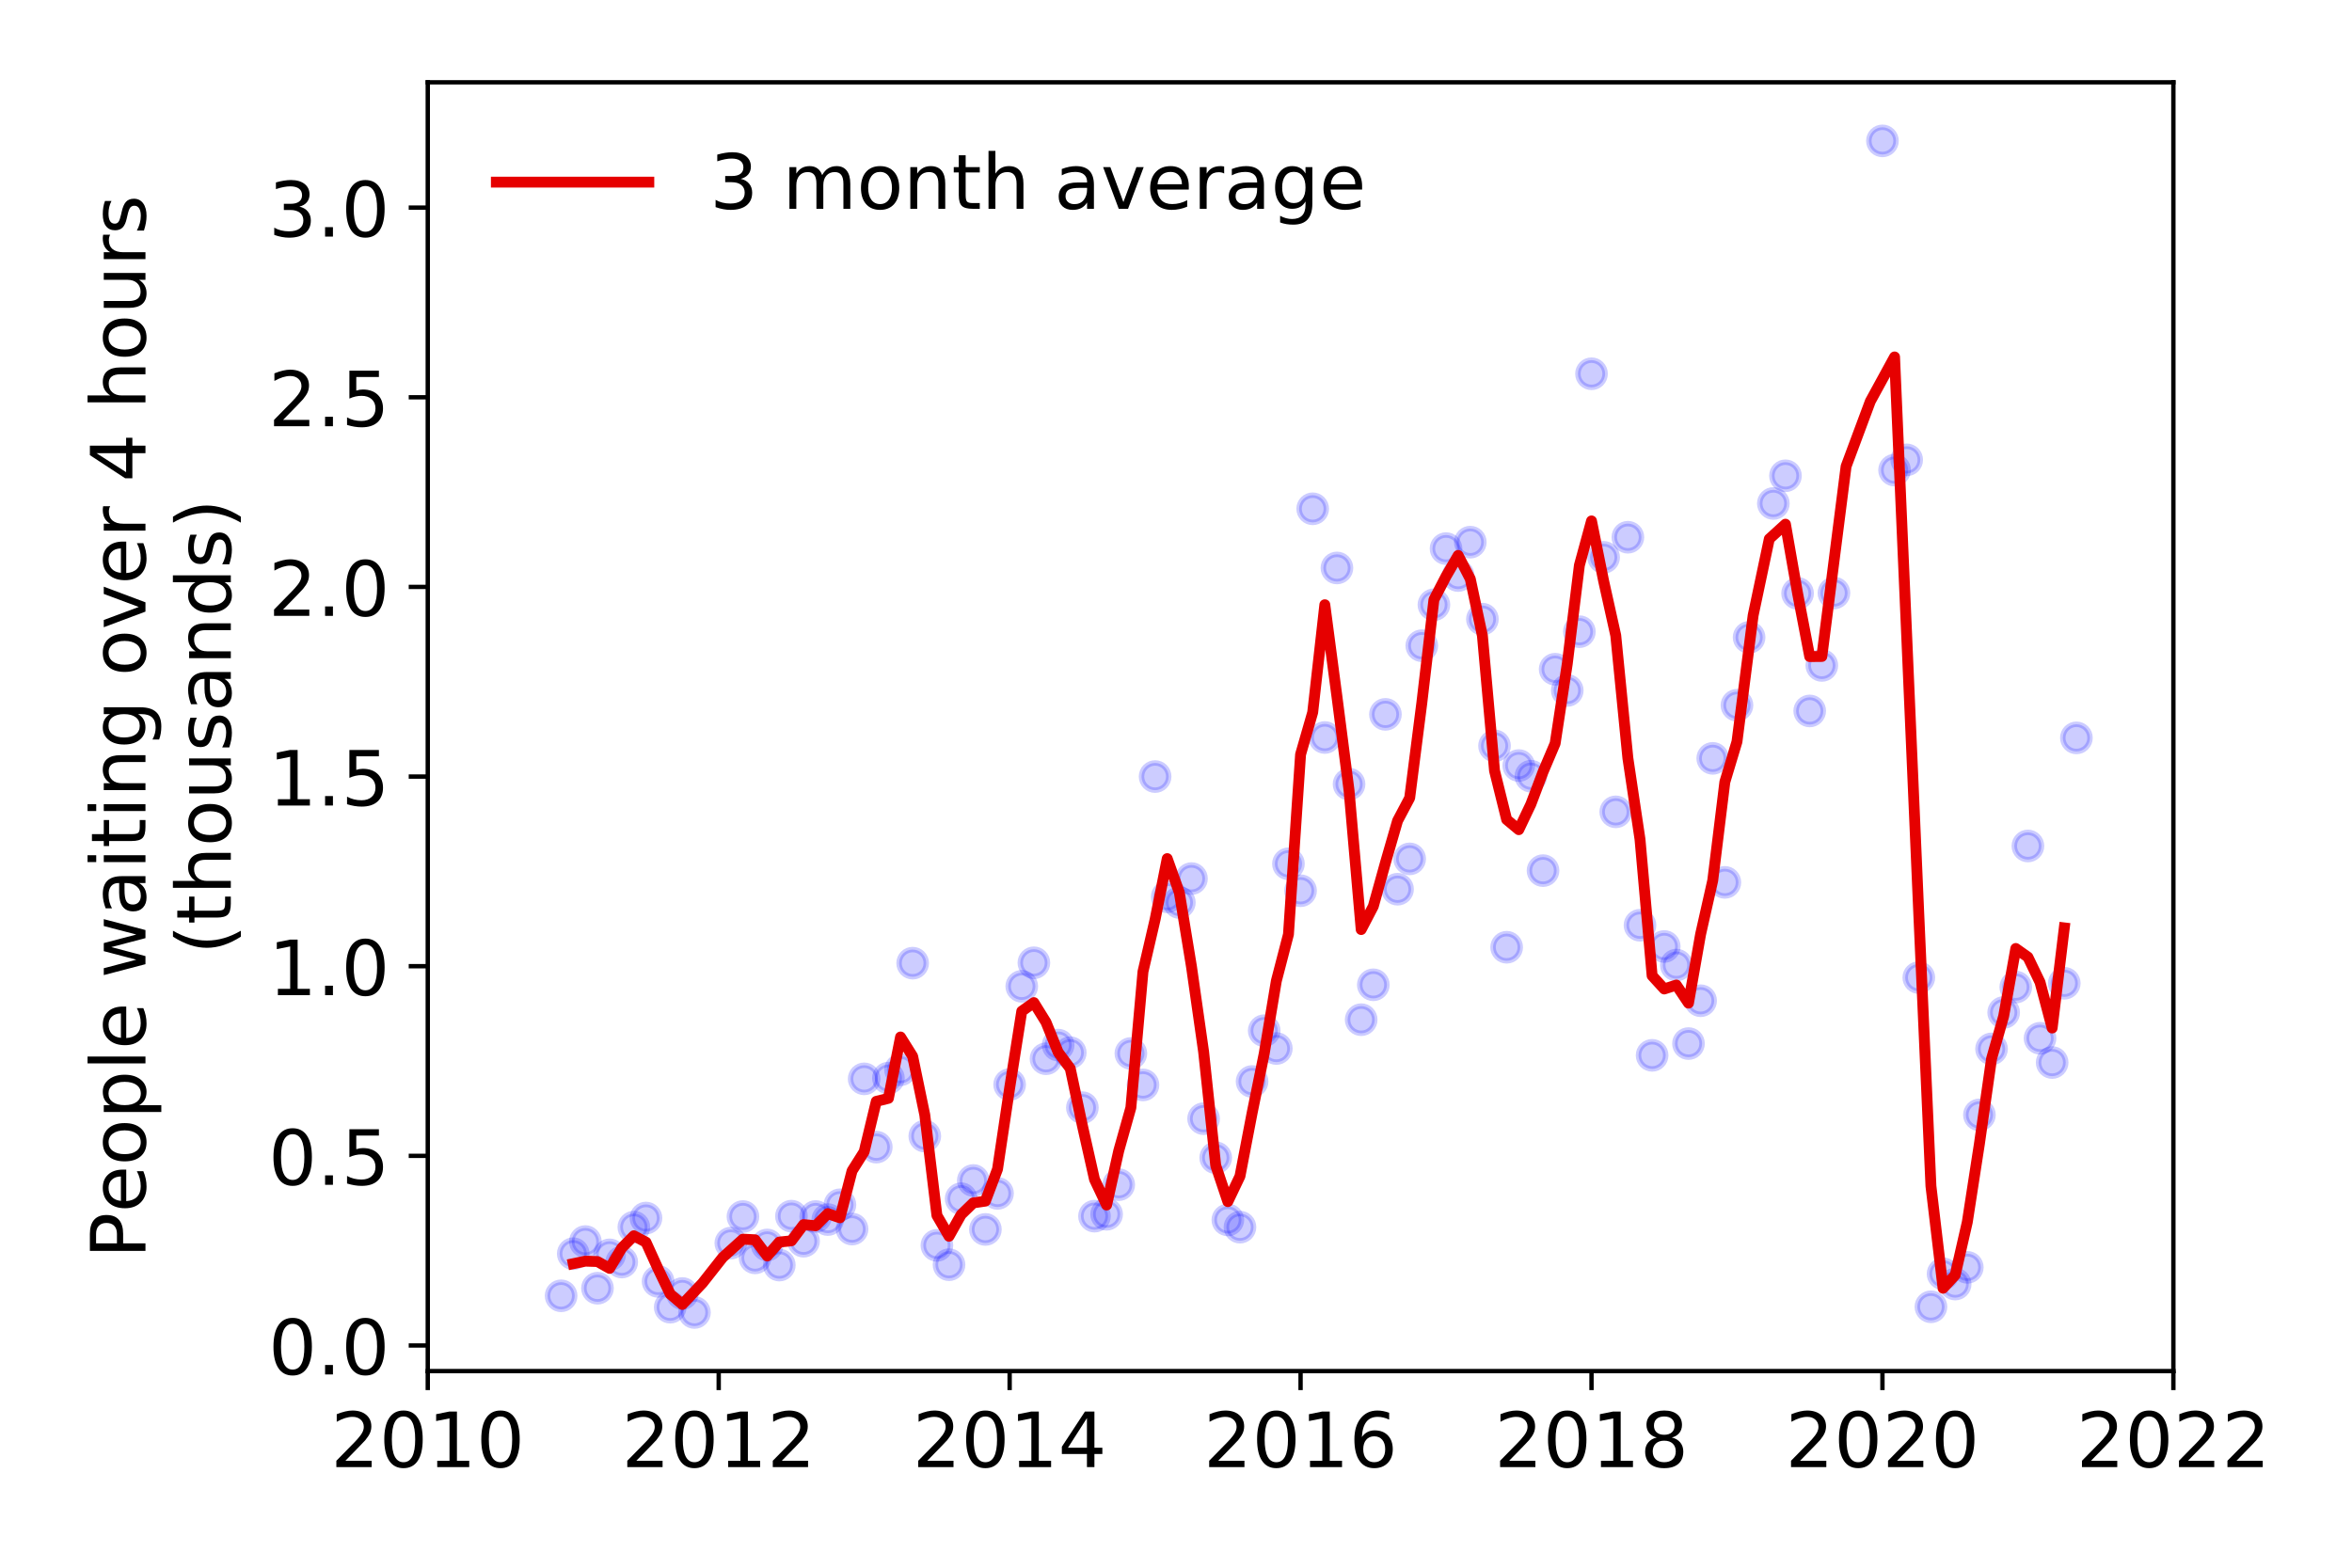 <?xml version="1.0" encoding="utf-8" standalone="no"?>
<!DOCTYPE svg PUBLIC "-//W3C//DTD SVG 1.1//EN"
  "http://www.w3.org/Graphics/SVG/1.1/DTD/svg11.dtd">
<!-- Created with matplotlib (https://matplotlib.org/) -->
<svg height="288pt" version="1.1" viewBox="0 0 432 288" width="432pt" xmlns="http://www.w3.org/2000/svg" xmlns:xlink="http://www.w3.org/1999/xlink">
 <defs>
  <style type="text/css">
*{stroke-linecap:butt;stroke-linejoin:round;}
  </style>
 </defs>
 <g id="figure_1">
  <g id="patch_1">
   <path d="M 0 288 
L 432 288 
L 432 0 
L 0 0 
z
" style="fill:#ffffff;"/>
  </g>
  <g id="axes_1">
   <g id="patch_2">
    <path d="M 78.57 251.88 
L 399.192 251.88 
L 399.192 15.12 
L 78.57 15.12 
z
" style="fill:#ffffff;"/>
   </g>
   <g id="matplotlib.axis_1">
    <g id="xtick_1">
     <g id="line2d_1">
      <defs>
       <path d="M 0 0 
L 0 3.5 
" id="m6a72c2d874" style="stroke:#000000;stroke-width:0.8;"/>
      </defs>
      <g>
       <use style="stroke:#000000;stroke-width:0.8;" x="78.57" xlink:href="#m6a72c2d874" y="251.88"/>
      </g>
     </g>
     <g id="text_1">
      <!-- 2010 -->
      <defs>
       <path d="M 19.188 8.297 
L 53.609 8.297 
L 53.609 0 
L 7.328 0 
L 7.328 8.297 
Q 12.938 14.109 22.625 23.891 
Q 32.328 33.688 34.812 36.531 
Q 39.547 41.844 41.422 45.531 
Q 43.312 49.219 43.312 52.781 
Q 43.312 58.594 39.234 62.25 
Q 35.156 65.922 28.609 65.922 
Q 23.969 65.922 18.812 64.312 
Q 13.672 62.703 7.812 59.422 
L 7.812 69.391 
Q 13.766 71.781 18.938 73 
Q 24.125 74.219 28.422 74.219 
Q 39.75 74.219 46.484 68.547 
Q 53.219 62.891 53.219 53.422 
Q 53.219 48.922 51.531 44.891 
Q 49.859 40.875 45.406 35.406 
Q 44.188 33.984 37.641 27.219 
Q 31.109 20.453 19.188 8.297 
z
" id="DejaVuSans-50"/>
       <path d="M 31.781 66.406 
Q 24.172 66.406 20.328 58.906 
Q 16.5 51.422 16.5 36.375 
Q 16.5 21.391 20.328 13.891 
Q 24.172 6.391 31.781 6.391 
Q 39.453 6.391 43.281 13.891 
Q 47.125 21.391 47.125 36.375 
Q 47.125 51.422 43.281 58.906 
Q 39.453 66.406 31.781 66.406 
z
M 31.781 74.219 
Q 44.047 74.219 50.516 64.516 
Q 56.984 54.828 56.984 36.375 
Q 56.984 17.969 50.516 8.266 
Q 44.047 -1.422 31.781 -1.422 
Q 19.531 -1.422 13.062 8.266 
Q 6.594 17.969 6.594 36.375 
Q 6.594 54.828 13.062 64.516 
Q 19.531 74.219 31.781 74.219 
z
" id="DejaVuSans-48"/>
       <path d="M 12.406 8.297 
L 28.516 8.297 
L 28.516 63.922 
L 10.984 60.406 
L 10.984 69.391 
L 28.422 72.906 
L 38.281 72.906 
L 38.281 8.297 
L 54.391 8.297 
L 54.391 0 
L 12.406 0 
z
" id="DejaVuSans-49"/>
      </defs>
      <g transform="translate(60.755 269.518)scale(0.14 -0.14)">
       <use xlink:href="#DejaVuSans-50"/>
       <use x="63.623" xlink:href="#DejaVuSans-48"/>
       <use x="127.246" xlink:href="#DejaVuSans-49"/>
       <use x="190.869" xlink:href="#DejaVuSans-48"/>
      </g>
     </g>
    </g>
    <g id="xtick_2">
     <g id="line2d_2">
      <g>
       <use style="stroke:#000000;stroke-width:0.8;" x="132.007" xlink:href="#m6a72c2d874" y="251.88"/>
      </g>
     </g>
     <g id="text_2">
      <!-- 2012 -->
      <g transform="translate(114.192 269.518)scale(0.14 -0.14)">
       <use xlink:href="#DejaVuSans-50"/>
       <use x="63.623" xlink:href="#DejaVuSans-48"/>
       <use x="127.246" xlink:href="#DejaVuSans-49"/>
       <use x="190.869" xlink:href="#DejaVuSans-50"/>
      </g>
     </g>
    </g>
    <g id="xtick_3">
     <g id="line2d_3">
      <g>
       <use style="stroke:#000000;stroke-width:0.8;" x="185.444" xlink:href="#m6a72c2d874" y="251.88"/>
      </g>
     </g>
     <g id="text_3">
      <!-- 2014 -->
      <defs>
       <path d="M 37.797 64.312 
L 12.891 25.391 
L 37.797 25.391 
z
M 35.203 72.906 
L 47.609 72.906 
L 47.609 25.391 
L 58.016 25.391 
L 58.016 17.188 
L 47.609 17.188 
L 47.609 0 
L 37.797 0 
L 37.797 17.188 
L 4.891 17.188 
L 4.891 26.703 
z
" id="DejaVuSans-52"/>
      </defs>
      <g transform="translate(167.629 269.518)scale(0.14 -0.14)">
       <use xlink:href="#DejaVuSans-50"/>
       <use x="63.623" xlink:href="#DejaVuSans-48"/>
       <use x="127.246" xlink:href="#DejaVuSans-49"/>
       <use x="190.869" xlink:href="#DejaVuSans-52"/>
      </g>
     </g>
    </g>
    <g id="xtick_4">
     <g id="line2d_4">
      <g>
       <use style="stroke:#000000;stroke-width:0.8;" x="238.881" xlink:href="#m6a72c2d874" y="251.88"/>
      </g>
     </g>
     <g id="text_4">
      <!-- 2016 -->
      <defs>
       <path d="M 33.016 40.375 
Q 26.375 40.375 22.484 35.828 
Q 18.609 31.297 18.609 23.391 
Q 18.609 15.531 22.484 10.953 
Q 26.375 6.391 33.016 6.391 
Q 39.656 6.391 43.531 10.953 
Q 47.406 15.531 47.406 23.391 
Q 47.406 31.297 43.531 35.828 
Q 39.656 40.375 33.016 40.375 
z
M 52.594 71.297 
L 52.594 62.312 
Q 48.875 64.062 45.094 64.984 
Q 41.312 65.922 37.594 65.922 
Q 27.828 65.922 22.672 59.328 
Q 17.531 52.734 16.797 39.406 
Q 19.672 43.656 24.016 45.922 
Q 28.375 48.188 33.594 48.188 
Q 44.578 48.188 50.953 41.516 
Q 57.328 34.859 57.328 23.391 
Q 57.328 12.156 50.688 5.359 
Q 44.047 -1.422 33.016 -1.422 
Q 20.359 -1.422 13.672 8.266 
Q 6.984 17.969 6.984 36.375 
Q 6.984 53.656 15.188 63.938 
Q 23.391 74.219 37.203 74.219 
Q 40.922 74.219 44.703 73.484 
Q 48.484 72.75 52.594 71.297 
z
" id="DejaVuSans-54"/>
      </defs>
      <g transform="translate(221.066 269.518)scale(0.14 -0.14)">
       <use xlink:href="#DejaVuSans-50"/>
       <use x="63.623" xlink:href="#DejaVuSans-48"/>
       <use x="127.246" xlink:href="#DejaVuSans-49"/>
       <use x="190.869" xlink:href="#DejaVuSans-54"/>
      </g>
     </g>
    </g>
    <g id="xtick_5">
     <g id="line2d_5">
      <g>
       <use style="stroke:#000000;stroke-width:0.8;" x="292.318" xlink:href="#m6a72c2d874" y="251.88"/>
      </g>
     </g>
     <g id="text_5">
      <!-- 2018 -->
      <defs>
       <path d="M 31.781 34.625 
Q 24.75 34.625 20.719 30.859 
Q 16.703 27.094 16.703 20.516 
Q 16.703 13.922 20.719 10.156 
Q 24.75 6.391 31.781 6.391 
Q 38.812 6.391 42.859 10.172 
Q 46.922 13.969 46.922 20.516 
Q 46.922 27.094 42.891 30.859 
Q 38.875 34.625 31.781 34.625 
z
M 21.922 38.812 
Q 15.578 40.375 12.031 44.719 
Q 8.5 49.078 8.5 55.328 
Q 8.5 64.062 14.719 69.141 
Q 20.953 74.219 31.781 74.219 
Q 42.672 74.219 48.875 69.141 
Q 55.078 64.062 55.078 55.328 
Q 55.078 49.078 51.531 44.719 
Q 48 40.375 41.703 38.812 
Q 48.828 37.156 52.797 32.312 
Q 56.781 27.484 56.781 20.516 
Q 56.781 9.906 50.312 4.234 
Q 43.844 -1.422 31.781 -1.422 
Q 19.734 -1.422 13.25 4.234 
Q 6.781 9.906 6.781 20.516 
Q 6.781 27.484 10.781 32.312 
Q 14.797 37.156 21.922 38.812 
z
M 18.312 54.391 
Q 18.312 48.734 21.844 45.562 
Q 25.391 42.391 31.781 42.391 
Q 38.141 42.391 41.719 45.562 
Q 45.312 48.734 45.312 54.391 
Q 45.312 60.062 41.719 63.234 
Q 38.141 66.406 31.781 66.406 
Q 25.391 66.406 21.844 63.234 
Q 18.312 60.062 18.312 54.391 
z
" id="DejaVuSans-56"/>
      </defs>
      <g transform="translate(274.503 269.518)scale(0.14 -0.14)">
       <use xlink:href="#DejaVuSans-50"/>
       <use x="63.623" xlink:href="#DejaVuSans-48"/>
       <use x="127.246" xlink:href="#DejaVuSans-49"/>
       <use x="190.869" xlink:href="#DejaVuSans-56"/>
      </g>
     </g>
    </g>
    <g id="xtick_6">
     <g id="line2d_6">
      <g>
       <use style="stroke:#000000;stroke-width:0.8;" x="345.755" xlink:href="#m6a72c2d874" y="251.88"/>
      </g>
     </g>
     <g id="text_6">
      <!-- 2020 -->
      <g transform="translate(327.94 269.518)scale(0.14 -0.14)">
       <use xlink:href="#DejaVuSans-50"/>
       <use x="63.623" xlink:href="#DejaVuSans-48"/>
       <use x="127.246" xlink:href="#DejaVuSans-50"/>
       <use x="190.869" xlink:href="#DejaVuSans-48"/>
      </g>
     </g>
    </g>
    <g id="xtick_7">
     <g id="line2d_7">
      <g>
       <use style="stroke:#000000;stroke-width:0.8;" x="399.192" xlink:href="#m6a72c2d874" y="251.88"/>
      </g>
     </g>
     <g id="text_7">
      <!-- 2022 -->
      <g transform="translate(381.377 269.518)scale(0.14 -0.14)">
       <use xlink:href="#DejaVuSans-50"/>
       <use x="63.623" xlink:href="#DejaVuSans-48"/>
       <use x="127.246" xlink:href="#DejaVuSans-50"/>
       <use x="190.869" xlink:href="#DejaVuSans-50"/>
      </g>
     </g>
    </g>
   </g>
   <g id="matplotlib.axis_2">
    <g id="ytick_1">
     <g id="line2d_8">
      <defs>
       <path d="M 0 0 
L -3.5 0 
" id="m96f532f712" style="stroke:#000000;stroke-width:0.8;"/>
      </defs>
      <g>
       <use style="stroke:#000000;stroke-width:0.8;" x="78.57" xlink:href="#m96f532f712" y="247.18"/>
      </g>
     </g>
     <g id="text_8">
      <!-- 0.0 -->
      <defs>
       <path d="M 10.688 12.406 
L 21 12.406 
L 21 0 
L 10.688 0 
z
" id="DejaVuSans-46"/>
      </defs>
      <g transform="translate(49.306 252.499)scale(0.14 -0.14)">
       <use xlink:href="#DejaVuSans-48"/>
       <use x="63.623" xlink:href="#DejaVuSans-46"/>
       <use x="95.41" xlink:href="#DejaVuSans-48"/>
      </g>
     </g>
    </g>
    <g id="ytick_2">
     <g id="line2d_9">
      <g>
       <use style="stroke:#000000;stroke-width:0.8;" x="78.57" xlink:href="#m96f532f712" y="212.341"/>
      </g>
     </g>
     <g id="text_9">
      <!-- 0.5 -->
      <defs>
       <path d="M 10.797 72.906 
L 49.516 72.906 
L 49.516 64.594 
L 19.828 64.594 
L 19.828 46.734 
Q 21.969 47.469 24.109 47.828 
Q 26.266 48.188 28.422 48.188 
Q 40.625 48.188 47.75 41.5 
Q 54.891 34.812 54.891 23.391 
Q 54.891 11.625 47.562 5.094 
Q 40.234 -1.422 26.906 -1.422 
Q 22.312 -1.422 17.547 -0.641 
Q 12.797 0.141 7.719 1.703 
L 7.719 11.625 
Q 12.109 9.234 16.797 8.062 
Q 21.484 6.891 26.703 6.891 
Q 35.156 6.891 40.078 11.328 
Q 45.016 15.766 45.016 23.391 
Q 45.016 31 40.078 35.438 
Q 35.156 39.891 26.703 39.891 
Q 22.75 39.891 18.812 39.016 
Q 14.891 38.141 10.797 36.281 
z
" id="DejaVuSans-53"/>
      </defs>
      <g transform="translate(49.306 217.66)scale(0.14 -0.14)">
       <use xlink:href="#DejaVuSans-48"/>
       <use x="63.623" xlink:href="#DejaVuSans-46"/>
       <use x="95.41" xlink:href="#DejaVuSans-53"/>
      </g>
     </g>
    </g>
    <g id="ytick_3">
     <g id="line2d_10">
      <g>
       <use style="stroke:#000000;stroke-width:0.8;" x="78.57" xlink:href="#m96f532f712" y="177.502"/>
      </g>
     </g>
     <g id="text_10">
      <!-- 1.0 -->
      <g transform="translate(49.306 182.821)scale(0.14 -0.14)">
       <use xlink:href="#DejaVuSans-49"/>
       <use x="63.623" xlink:href="#DejaVuSans-46"/>
       <use x="95.41" xlink:href="#DejaVuSans-48"/>
      </g>
     </g>
    </g>
    <g id="ytick_4">
     <g id="line2d_11">
      <g>
       <use style="stroke:#000000;stroke-width:0.8;" x="78.57" xlink:href="#m96f532f712" y="142.663"/>
      </g>
     </g>
     <g id="text_11">
      <!-- 1.5 -->
      <g transform="translate(49.306 147.982)scale(0.14 -0.14)">
       <use xlink:href="#DejaVuSans-49"/>
       <use x="63.623" xlink:href="#DejaVuSans-46"/>
       <use x="95.41" xlink:href="#DejaVuSans-53"/>
      </g>
     </g>
    </g>
    <g id="ytick_5">
     <g id="line2d_12">
      <g>
       <use style="stroke:#000000;stroke-width:0.8;" x="78.57" xlink:href="#m96f532f712" y="107.824"/>
      </g>
     </g>
     <g id="text_12">
      <!-- 2.0 -->
      <g transform="translate(49.306 113.142)scale(0.14 -0.14)">
       <use xlink:href="#DejaVuSans-50"/>
       <use x="63.623" xlink:href="#DejaVuSans-46"/>
       <use x="95.41" xlink:href="#DejaVuSans-48"/>
      </g>
     </g>
    </g>
    <g id="ytick_6">
     <g id="line2d_13">
      <g>
       <use style="stroke:#000000;stroke-width:0.8;" x="78.57" xlink:href="#m96f532f712" y="72.984"/>
      </g>
     </g>
     <g id="text_13">
      <!-- 2.5 -->
      <g transform="translate(49.306 78.303)scale(0.14 -0.14)">
       <use xlink:href="#DejaVuSans-50"/>
       <use x="63.623" xlink:href="#DejaVuSans-46"/>
       <use x="95.41" xlink:href="#DejaVuSans-53"/>
      </g>
     </g>
    </g>
    <g id="ytick_7">
     <g id="line2d_14">
      <g>
       <use style="stroke:#000000;stroke-width:0.8;" x="78.57" xlink:href="#m96f532f712" y="38.145"/>
      </g>
     </g>
     <g id="text_14">
      <!-- 3.0 -->
      <defs>
       <path d="M 40.578 39.312 
Q 47.656 37.797 51.625 33 
Q 55.609 28.219 55.609 21.188 
Q 55.609 10.406 48.188 4.484 
Q 40.766 -1.422 27.094 -1.422 
Q 22.516 -1.422 17.656 -0.516 
Q 12.797 0.391 7.625 2.203 
L 7.625 11.719 
Q 11.719 9.328 16.594 8.109 
Q 21.484 6.891 26.812 6.891 
Q 36.078 6.891 40.938 10.547 
Q 45.797 14.203 45.797 21.188 
Q 45.797 27.641 41.281 31.266 
Q 36.766 34.906 28.719 34.906 
L 20.219 34.906 
L 20.219 43.016 
L 29.109 43.016 
Q 36.375 43.016 40.234 45.922 
Q 44.094 48.828 44.094 54.297 
Q 44.094 59.906 40.109 62.906 
Q 36.141 65.922 28.719 65.922 
Q 24.656 65.922 20.016 65.031 
Q 15.375 64.156 9.812 62.312 
L 9.812 71.094 
Q 15.438 72.656 20.344 73.438 
Q 25.25 74.219 29.594 74.219 
Q 40.828 74.219 47.359 69.109 
Q 53.906 64.016 53.906 55.328 
Q 53.906 49.266 50.438 45.094 
Q 46.969 40.922 40.578 39.312 
z
" id="DejaVuSans-51"/>
      </defs>
      <g transform="translate(49.306 43.464)scale(0.14 -0.14)">
       <use xlink:href="#DejaVuSans-51"/>
       <use x="63.623" xlink:href="#DejaVuSans-46"/>
       <use x="95.41" xlink:href="#DejaVuSans-48"/>
      </g>
     </g>
    </g>
    <g id="text_15">
     <!-- People waiting over 4 hours -->
     <defs>
      <path d="M 19.672 64.797 
L 19.672 37.406 
L 32.078 37.406 
Q 38.969 37.406 42.719 40.969 
Q 46.484 44.531 46.484 51.125 
Q 46.484 57.672 42.719 61.234 
Q 38.969 64.797 32.078 64.797 
z
M 9.812 72.906 
L 32.078 72.906 
Q 44.344 72.906 50.609 67.359 
Q 56.891 61.812 56.891 51.125 
Q 56.891 40.328 50.609 34.812 
Q 44.344 29.297 32.078 29.297 
L 19.672 29.297 
L 19.672 0 
L 9.812 0 
z
" id="DejaVuSans-80"/>
      <path d="M 56.203 29.594 
L 56.203 25.203 
L 14.891 25.203 
Q 15.484 15.922 20.484 11.062 
Q 25.484 6.203 34.422 6.203 
Q 39.594 6.203 44.453 7.469 
Q 49.312 8.734 54.109 11.281 
L 54.109 2.781 
Q 49.266 0.734 44.188 -0.344 
Q 39.109 -1.422 33.891 -1.422 
Q 20.797 -1.422 13.156 6.188 
Q 5.516 13.812 5.516 26.812 
Q 5.516 40.234 12.766 48.109 
Q 20.016 56 32.328 56 
Q 43.359 56 49.781 48.891 
Q 56.203 41.797 56.203 29.594 
z
M 47.219 32.234 
Q 47.125 39.594 43.094 43.984 
Q 39.062 48.391 32.422 48.391 
Q 24.906 48.391 20.391 44.141 
Q 15.875 39.891 15.188 32.172 
z
" id="DejaVuSans-101"/>
      <path d="M 30.609 48.391 
Q 23.391 48.391 19.188 42.75 
Q 14.984 37.109 14.984 27.297 
Q 14.984 17.484 19.156 11.844 
Q 23.344 6.203 30.609 6.203 
Q 37.797 6.203 41.984 11.859 
Q 46.188 17.531 46.188 27.297 
Q 46.188 37.016 41.984 42.703 
Q 37.797 48.391 30.609 48.391 
z
M 30.609 56 
Q 42.328 56 49.016 48.375 
Q 55.719 40.766 55.719 27.297 
Q 55.719 13.875 49.016 6.219 
Q 42.328 -1.422 30.609 -1.422 
Q 18.844 -1.422 12.172 6.219 
Q 5.516 13.875 5.516 27.297 
Q 5.516 40.766 12.172 48.375 
Q 18.844 56 30.609 56 
z
" id="DejaVuSans-111"/>
      <path d="M 18.109 8.203 
L 18.109 -20.797 
L 9.078 -20.797 
L 9.078 54.688 
L 18.109 54.688 
L 18.109 46.391 
Q 20.953 51.266 25.266 53.625 
Q 29.594 56 35.594 56 
Q 45.562 56 51.781 48.094 
Q 58.016 40.188 58.016 27.297 
Q 58.016 14.406 51.781 6.484 
Q 45.562 -1.422 35.594 -1.422 
Q 29.594 -1.422 25.266 0.953 
Q 20.953 3.328 18.109 8.203 
z
M 48.688 27.297 
Q 48.688 37.203 44.609 42.844 
Q 40.531 48.484 33.406 48.484 
Q 26.266 48.484 22.188 42.844 
Q 18.109 37.203 18.109 27.297 
Q 18.109 17.391 22.188 11.75 
Q 26.266 6.109 33.406 6.109 
Q 40.531 6.109 44.609 11.75 
Q 48.688 17.391 48.688 27.297 
z
" id="DejaVuSans-112"/>
      <path d="M 9.422 75.984 
L 18.406 75.984 
L 18.406 0 
L 9.422 0 
z
" id="DejaVuSans-108"/>
      <path id="DejaVuSans-32"/>
      <path d="M 4.203 54.688 
L 13.188 54.688 
L 24.422 12.016 
L 35.594 54.688 
L 46.188 54.688 
L 57.422 12.016 
L 68.609 54.688 
L 77.594 54.688 
L 63.281 0 
L 52.688 0 
L 40.922 44.828 
L 29.109 0 
L 18.5 0 
z
" id="DejaVuSans-119"/>
      <path d="M 34.281 27.484 
Q 23.391 27.484 19.188 25 
Q 14.984 22.516 14.984 16.5 
Q 14.984 11.719 18.141 8.906 
Q 21.297 6.109 26.703 6.109 
Q 34.188 6.109 38.703 11.406 
Q 43.219 16.703 43.219 25.484 
L 43.219 27.484 
z
M 52.203 31.203 
L 52.203 0 
L 43.219 0 
L 43.219 8.297 
Q 40.141 3.328 35.547 0.953 
Q 30.953 -1.422 24.312 -1.422 
Q 15.922 -1.422 10.953 3.297 
Q 6 8.016 6 15.922 
Q 6 25.141 12.172 29.828 
Q 18.359 34.516 30.609 34.516 
L 43.219 34.516 
L 43.219 35.406 
Q 43.219 41.609 39.141 45 
Q 35.062 48.391 27.688 48.391 
Q 23 48.391 18.547 47.266 
Q 14.109 46.141 10.016 43.891 
L 10.016 52.203 
Q 14.938 54.109 19.578 55.047 
Q 24.219 56 28.609 56 
Q 40.484 56 46.344 49.844 
Q 52.203 43.703 52.203 31.203 
z
" id="DejaVuSans-97"/>
      <path d="M 9.422 54.688 
L 18.406 54.688 
L 18.406 0 
L 9.422 0 
z
M 9.422 75.984 
L 18.406 75.984 
L 18.406 64.594 
L 9.422 64.594 
z
" id="DejaVuSans-105"/>
      <path d="M 18.312 70.219 
L 18.312 54.688 
L 36.812 54.688 
L 36.812 47.703 
L 18.312 47.703 
L 18.312 18.016 
Q 18.312 11.328 20.141 9.422 
Q 21.969 7.516 27.594 7.516 
L 36.812 7.516 
L 36.812 0 
L 27.594 0 
Q 17.188 0 13.234 3.875 
Q 9.281 7.766 9.281 18.016 
L 9.281 47.703 
L 2.688 47.703 
L 2.688 54.688 
L 9.281 54.688 
L 9.281 70.219 
z
" id="DejaVuSans-116"/>
      <path d="M 54.891 33.016 
L 54.891 0 
L 45.906 0 
L 45.906 32.719 
Q 45.906 40.484 42.875 44.328 
Q 39.844 48.188 33.797 48.188 
Q 26.516 48.188 22.312 43.547 
Q 18.109 38.922 18.109 30.906 
L 18.109 0 
L 9.078 0 
L 9.078 54.688 
L 18.109 54.688 
L 18.109 46.188 
Q 21.344 51.125 25.703 53.562 
Q 30.078 56 35.797 56 
Q 45.219 56 50.047 50.172 
Q 54.891 44.344 54.891 33.016 
z
" id="DejaVuSans-110"/>
      <path d="M 45.406 27.984 
Q 45.406 37.75 41.375 43.109 
Q 37.359 48.484 30.078 48.484 
Q 22.859 48.484 18.828 43.109 
Q 14.797 37.75 14.797 27.984 
Q 14.797 18.266 18.828 12.891 
Q 22.859 7.516 30.078 7.516 
Q 37.359 7.516 41.375 12.891 
Q 45.406 18.266 45.406 27.984 
z
M 54.391 6.781 
Q 54.391 -7.172 48.188 -13.984 
Q 42 -20.797 29.203 -20.797 
Q 24.469 -20.797 20.266 -20.094 
Q 16.062 -19.391 12.109 -17.922 
L 12.109 -9.188 
Q 16.062 -11.328 19.922 -12.344 
Q 23.781 -13.375 27.781 -13.375 
Q 36.625 -13.375 41.016 -8.766 
Q 45.406 -4.156 45.406 5.172 
L 45.406 9.625 
Q 42.625 4.781 38.281 2.391 
Q 33.938 0 27.875 0 
Q 17.828 0 11.672 7.656 
Q 5.516 15.328 5.516 27.984 
Q 5.516 40.672 11.672 48.328 
Q 17.828 56 27.875 56 
Q 33.938 56 38.281 53.609 
Q 42.625 51.219 45.406 46.391 
L 45.406 54.688 
L 54.391 54.688 
z
" id="DejaVuSans-103"/>
      <path d="M 2.984 54.688 
L 12.5 54.688 
L 29.594 8.797 
L 46.688 54.688 
L 56.203 54.688 
L 35.688 0 
L 23.484 0 
z
" id="DejaVuSans-118"/>
      <path d="M 41.109 46.297 
Q 39.594 47.172 37.812 47.578 
Q 36.031 48 33.891 48 
Q 26.266 48 22.188 43.047 
Q 18.109 38.094 18.109 28.812 
L 18.109 0 
L 9.078 0 
L 9.078 54.688 
L 18.109 54.688 
L 18.109 46.188 
Q 20.953 51.172 25.484 53.578 
Q 30.031 56 36.531 56 
Q 37.453 56 38.578 55.875 
Q 39.703 55.766 41.062 55.516 
z
" id="DejaVuSans-114"/>
      <path d="M 54.891 33.016 
L 54.891 0 
L 45.906 0 
L 45.906 32.719 
Q 45.906 40.484 42.875 44.328 
Q 39.844 48.188 33.797 48.188 
Q 26.516 48.188 22.312 43.547 
Q 18.109 38.922 18.109 30.906 
L 18.109 0 
L 9.078 0 
L 9.078 75.984 
L 18.109 75.984 
L 18.109 46.188 
Q 21.344 51.125 25.703 53.562 
Q 30.078 56 35.797 56 
Q 45.219 56 50.047 50.172 
Q 54.891 44.344 54.891 33.016 
z
" id="DejaVuSans-104"/>
      <path d="M 8.5 21.578 
L 8.5 54.688 
L 17.484 54.688 
L 17.484 21.922 
Q 17.484 14.156 20.5 10.266 
Q 23.531 6.391 29.594 6.391 
Q 36.859 6.391 41.078 11.031 
Q 45.312 15.672 45.312 23.688 
L 45.312 54.688 
L 54.297 54.688 
L 54.297 0 
L 45.312 0 
L 45.312 8.406 
Q 42.047 3.422 37.719 1 
Q 33.406 -1.422 27.688 -1.422 
Q 18.266 -1.422 13.375 4.438 
Q 8.5 10.297 8.5 21.578 
z
M 31.109 56 
z
" id="DejaVuSans-117"/>
      <path d="M 44.281 53.078 
L 44.281 44.578 
Q 40.484 46.531 36.375 47.5 
Q 32.281 48.484 27.875 48.484 
Q 21.188 48.484 17.844 46.438 
Q 14.5 44.391 14.5 40.281 
Q 14.5 37.156 16.891 35.375 
Q 19.281 33.594 26.516 31.984 
L 29.594 31.297 
Q 39.156 29.25 43.188 25.516 
Q 47.219 21.781 47.219 15.094 
Q 47.219 7.469 41.188 3.016 
Q 35.156 -1.422 24.609 -1.422 
Q 20.219 -1.422 15.453 -0.562 
Q 10.688 0.297 5.422 2 
L 5.422 11.281 
Q 10.406 8.688 15.234 7.391 
Q 20.062 6.109 24.812 6.109 
Q 31.156 6.109 34.562 8.281 
Q 37.984 10.453 37.984 14.406 
Q 37.984 18.062 35.516 20.016 
Q 33.062 21.969 24.703 23.781 
L 21.578 24.516 
Q 13.234 26.266 9.516 29.906 
Q 5.812 33.547 5.812 39.891 
Q 5.812 47.609 11.281 51.797 
Q 16.75 56 26.812 56 
Q 31.781 56 36.172 55.266 
Q 40.578 54.547 44.281 53.078 
z
" id="DejaVuSans-115"/>
     </defs>
     <g transform="translate(26.717 231.175)rotate(-90)scale(0.14 -0.14)">
      <use xlink:href="#DejaVuSans-80"/>
      <use x="60.256" xlink:href="#DejaVuSans-101"/>
      <use x="121.779" xlink:href="#DejaVuSans-111"/>
      <use x="182.961" xlink:href="#DejaVuSans-112"/>
      <use x="246.438" xlink:href="#DejaVuSans-108"/>
      <use x="274.221" xlink:href="#DejaVuSans-101"/>
      <use x="335.744" xlink:href="#DejaVuSans-32"/>
      <use x="367.531" xlink:href="#DejaVuSans-119"/>
      <use x="449.318" xlink:href="#DejaVuSans-97"/>
      <use x="510.598" xlink:href="#DejaVuSans-105"/>
      <use x="538.381" xlink:href="#DejaVuSans-116"/>
      <use x="577.59" xlink:href="#DejaVuSans-105"/>
      <use x="605.373" xlink:href="#DejaVuSans-110"/>
      <use x="668.752" xlink:href="#DejaVuSans-103"/>
      <use x="732.229" xlink:href="#DejaVuSans-32"/>
      <use x="764.016" xlink:href="#DejaVuSans-111"/>
      <use x="825.197" xlink:href="#DejaVuSans-118"/>
      <use x="884.377" xlink:href="#DejaVuSans-101"/>
      <use x="945.9" xlink:href="#DejaVuSans-114"/>
      <use x="987.014" xlink:href="#DejaVuSans-32"/>
      <use x="1018.801" xlink:href="#DejaVuSans-52"/>
      <use x="1082.424" xlink:href="#DejaVuSans-32"/>
      <use x="1114.211" xlink:href="#DejaVuSans-104"/>
      <use x="1177.59" xlink:href="#DejaVuSans-111"/>
      <use x="1238.771" xlink:href="#DejaVuSans-117"/>
      <use x="1302.15" xlink:href="#DejaVuSans-114"/>
      <use x="1343.264" xlink:href="#DejaVuSans-115"/>
     </g>
     <!-- (thousands) -->
     <defs>
      <path d="M 31 75.875 
Q 24.469 64.656 21.281 53.656 
Q 18.109 42.672 18.109 31.391 
Q 18.109 20.125 21.312 9.062 
Q 24.516 -2 31 -13.188 
L 23.188 -13.188 
Q 15.875 -1.703 12.234 9.375 
Q 8.594 20.453 8.594 31.391 
Q 8.594 42.281 12.203 53.312 
Q 15.828 64.359 23.188 75.875 
z
" id="DejaVuSans-40"/>
      <path d="M 45.406 46.391 
L 45.406 75.984 
L 54.391 75.984 
L 54.391 0 
L 45.406 0 
L 45.406 8.203 
Q 42.578 3.328 38.25 0.953 
Q 33.938 -1.422 27.875 -1.422 
Q 17.969 -1.422 11.734 6.484 
Q 5.516 14.406 5.516 27.297 
Q 5.516 40.188 11.734 48.094 
Q 17.969 56 27.875 56 
Q 33.938 56 38.25 53.625 
Q 42.578 51.266 45.406 46.391 
z
M 14.797 27.297 
Q 14.797 17.391 18.875 11.75 
Q 22.953 6.109 30.078 6.109 
Q 37.203 6.109 41.297 11.75 
Q 45.406 17.391 45.406 27.297 
Q 45.406 37.203 41.297 42.844 
Q 37.203 48.484 30.078 48.484 
Q 22.953 48.484 18.875 42.844 
Q 14.797 37.203 14.797 27.297 
z
" id="DejaVuSans-100"/>
      <path d="M 8.016 75.875 
L 15.828 75.875 
Q 23.141 64.359 26.781 53.312 
Q 30.422 42.281 30.422 31.391 
Q 30.422 20.453 26.781 9.375 
Q 23.141 -1.703 15.828 -13.188 
L 8.016 -13.188 
Q 14.5 -2 17.703 9.062 
Q 20.906 20.125 20.906 31.391 
Q 20.906 42.672 17.703 53.656 
Q 14.5 64.656 8.016 75.875 
z
" id="DejaVuSans-41"/>
     </defs>
     <g transform="translate(42.394 175.325)rotate(-90)scale(0.14 -0.14)">
      <use xlink:href="#DejaVuSans-40"/>
      <use x="39.014" xlink:href="#DejaVuSans-116"/>
      <use x="78.223" xlink:href="#DejaVuSans-104"/>
      <use x="141.602" xlink:href="#DejaVuSans-111"/>
      <use x="202.783" xlink:href="#DejaVuSans-117"/>
      <use x="266.162" xlink:href="#DejaVuSans-115"/>
      <use x="318.262" xlink:href="#DejaVuSans-97"/>
      <use x="379.541" xlink:href="#DejaVuSans-110"/>
      <use x="442.92" xlink:href="#DejaVuSans-100"/>
      <use x="506.396" xlink:href="#DejaVuSans-115"/>
      <use x="558.496" xlink:href="#DejaVuSans-41"/>
     </g>
    </g>
   </g>
   <g id="line2d_15">
    <defs>
     <path d="M 0 2.5 
C 0.663 2.5 1.299 2.237 1.768 1.768 
C 2.237 1.299 2.5 0.663 2.5 0 
C 2.5 -0.663 2.237 -1.299 1.768 -1.768 
C 1.299 -2.237 0.663 -2.5 0 -2.5 
C -0.663 -2.5 -1.299 -2.237 -1.768 -1.768 
C -2.237 -1.299 -2.5 -0.663 -2.5 0 
C -2.5 0.663 -2.237 1.299 -1.768 1.768 
C -1.299 2.237 -0.663 2.5 0 2.5 
z
" id="m5573296925" style="stroke:#0000ff;stroke-opacity:0.2;"/>
    </defs>
    <g clip-path="url(#pd382516ff5)">
     <use style="fill:#0000ff;fill-opacity:0.2;stroke:#0000ff;stroke-opacity:0.2;" x="381.38" xlink:href="#m5573296925" y="135.556"/>
     <use style="fill:#0000ff;fill-opacity:0.2;stroke:#0000ff;stroke-opacity:0.2;" x="379.154" xlink:href="#m5573296925" y="180.637"/>
     <use style="fill:#0000ff;fill-opacity:0.2;stroke:#0000ff;stroke-opacity:0.2;" x="376.927" xlink:href="#m5573296925" y="195.2"/>
     <use style="fill:#0000ff;fill-opacity:0.2;stroke:#0000ff;stroke-opacity:0.2;" x="374.701" xlink:href="#m5573296925" y="190.741"/>
     <use style="fill:#0000ff;fill-opacity:0.2;stroke:#0000ff;stroke-opacity:0.2;" x="372.474" xlink:href="#m5573296925" y="155.414"/>
     <use style="fill:#0000ff;fill-opacity:0.2;stroke:#0000ff;stroke-opacity:0.2;" x="370.247" xlink:href="#m5573296925" y="181.334"/>
     <use style="fill:#0000ff;fill-opacity:0.2;stroke:#0000ff;stroke-opacity:0.2;" x="368.021" xlink:href="#m5573296925" y="186.003"/>
     <use style="fill:#0000ff;fill-opacity:0.2;stroke:#0000ff;stroke-opacity:0.2;" x="365.794" xlink:href="#m5573296925" y="192.692"/>
     <use style="fill:#0000ff;fill-opacity:0.2;stroke:#0000ff;stroke-opacity:0.2;" x="363.568" xlink:href="#m5573296925" y="204.816"/>
     <use style="fill:#0000ff;fill-opacity:0.2;stroke:#0000ff;stroke-opacity:0.2;" x="361.341" xlink:href="#m5573296925" y="232.826"/>
     <use style="fill:#0000ff;fill-opacity:0.2;stroke:#0000ff;stroke-opacity:0.2;" x="359.115" xlink:href="#m5573296925" y="235.892"/>
     <use style="fill:#0000ff;fill-opacity:0.2;stroke:#0000ff;stroke-opacity:0.2;" x="356.888" xlink:href="#m5573296925" y="234.011"/>
     <use style="fill:#0000ff;fill-opacity:0.2;stroke:#0000ff;stroke-opacity:0.2;" x="354.662" xlink:href="#m5573296925" y="240.073"/>
     <use style="fill:#0000ff;fill-opacity:0.2;stroke:#0000ff;stroke-opacity:0.2;" x="352.435" xlink:href="#m5573296925" y="179.592"/>
     <use style="fill:#0000ff;fill-opacity:0.2;stroke:#0000ff;stroke-opacity:0.2;" x="350.209" xlink:href="#m5573296925" y="84.481"/>
     <use style="fill:#0000ff;fill-opacity:0.2;stroke:#0000ff;stroke-opacity:0.2;" x="347.982" xlink:href="#m5573296925" y="86.363"/>
     <use style="fill:#0000ff;fill-opacity:0.2;stroke:#0000ff;stroke-opacity:0.2;" x="345.755" xlink:href="#m5573296925" y="25.882"/>
     <use style="fill:#0000ff;fill-opacity:0.2;stroke:#0000ff;stroke-opacity:0.2;" x="336.849" xlink:href="#m5573296925" y="108.938"/>
     <use style="fill:#0000ff;fill-opacity:0.2;stroke:#0000ff;stroke-opacity:0.2;" x="334.623" xlink:href="#m5573296925" y="122.247"/>
     <use style="fill:#0000ff;fill-opacity:0.2;stroke:#0000ff;stroke-opacity:0.2;" x="332.396" xlink:href="#m5573296925" y="130.608"/>
     <use style="fill:#0000ff;fill-opacity:0.2;stroke:#0000ff;stroke-opacity:0.2;" x="330.17" xlink:href="#m5573296925" y="109.008"/>
     <use style="fill:#0000ff;fill-opacity:0.2;stroke:#0000ff;stroke-opacity:0.2;" x="327.943" xlink:href="#m5573296925" y="87.408"/>
     <use style="fill:#0000ff;fill-opacity:0.2;stroke:#0000ff;stroke-opacity:0.2;" x="325.717" xlink:href="#m5573296925" y="92.494"/>
     <use style="fill:#0000ff;fill-opacity:0.2;stroke:#0000ff;stroke-opacity:0.2;" x="321.263" xlink:href="#m5573296925" y="117.091"/>
     <use style="fill:#0000ff;fill-opacity:0.2;stroke:#0000ff;stroke-opacity:0.2;" x="319.037" xlink:href="#m5573296925" y="129.563"/>
     <use style="fill:#0000ff;fill-opacity:0.2;stroke:#0000ff;stroke-opacity:0.2;" x="316.81" xlink:href="#m5573296925" y="162.103"/>
     <use style="fill:#0000ff;fill-opacity:0.2;stroke:#0000ff;stroke-opacity:0.2;" x="314.584" xlink:href="#m5573296925" y="139.318"/>
     <use style="fill:#0000ff;fill-opacity:0.2;stroke:#0000ff;stroke-opacity:0.2;" x="312.357" xlink:href="#m5573296925" y="183.843"/>
     <use style="fill:#0000ff;fill-opacity:0.2;stroke:#0000ff;stroke-opacity:0.2;" x="310.131" xlink:href="#m5573296925" y="191.716"/>
     <use style="fill:#0000ff;fill-opacity:0.2;stroke:#0000ff;stroke-opacity:0.2;" x="307.904" xlink:href="#m5573296925" y="177.293"/>
     <use style="fill:#0000ff;fill-opacity:0.2;stroke:#0000ff;stroke-opacity:0.2;" x="305.678" xlink:href="#m5573296925" y="173.879"/>
     <use style="fill:#0000ff;fill-opacity:0.2;stroke:#0000ff;stroke-opacity:0.2;" x="303.451" xlink:href="#m5573296925" y="193.876"/>
     <use style="fill:#0000ff;fill-opacity:0.2;stroke:#0000ff;stroke-opacity:0.2;" x="301.225" xlink:href="#m5573296925" y="169.977"/>
     <use style="fill:#0000ff;fill-opacity:0.2;stroke:#0000ff;stroke-opacity:0.2;" x="298.998" xlink:href="#m5573296925" y="98.696"/>
     <use style="fill:#0000ff;fill-opacity:0.2;stroke:#0000ff;stroke-opacity:0.2;" x="296.771" xlink:href="#m5573296925" y="149.143"/>
     <use style="fill:#0000ff;fill-opacity:0.2;stroke:#0000ff;stroke-opacity:0.2;" x="294.545" xlink:href="#m5573296925" y="102.389"/>
     <use style="fill:#0000ff;fill-opacity:0.2;stroke:#0000ff;stroke-opacity:0.2;" x="292.318" xlink:href="#m5573296925" y="68.664"/>
     <use style="fill:#0000ff;fill-opacity:0.2;stroke:#0000ff;stroke-opacity:0.2;" x="290.092" xlink:href="#m5573296925" y="116.046"/>
     <use style="fill:#0000ff;fill-opacity:0.2;stroke:#0000ff;stroke-opacity:0.2;" x="287.865" xlink:href="#m5573296925" y="126.846"/>
     <use style="fill:#0000ff;fill-opacity:0.2;stroke:#0000ff;stroke-opacity:0.2;" x="285.639" xlink:href="#m5573296925" y="122.944"/>
     <use style="fill:#0000ff;fill-opacity:0.2;stroke:#0000ff;stroke-opacity:0.2;" x="283.412" xlink:href="#m5573296925" y="159.943"/>
     <use style="fill:#0000ff;fill-opacity:0.2;stroke:#0000ff;stroke-opacity:0.2;" x="281.186" xlink:href="#m5573296925" y="142.593"/>
     <use style="fill:#0000ff;fill-opacity:0.2;stroke:#0000ff;stroke-opacity:0.2;" x="278.959" xlink:href="#m5573296925" y="140.642"/>
     <use style="fill:#0000ff;fill-opacity:0.2;stroke:#0000ff;stroke-opacity:0.2;" x="276.733" xlink:href="#m5573296925" y="174.018"/>
     <use style="fill:#0000ff;fill-opacity:0.2;stroke:#0000ff;stroke-opacity:0.2;" x="274.506" xlink:href="#m5573296925" y="137.019"/>
     <use style="fill:#0000ff;fill-opacity:0.2;stroke:#0000ff;stroke-opacity:0.2;" x="272.279" xlink:href="#m5573296925" y="113.746"/>
     <use style="fill:#0000ff;fill-opacity:0.2;stroke:#0000ff;stroke-opacity:0.2;" x="270.053" xlink:href="#m5573296925" y="99.601"/>
     <use style="fill:#0000ff;fill-opacity:0.2;stroke:#0000ff;stroke-opacity:0.2;" x="267.826" xlink:href="#m5573296925" y="105.733"/>
     <use style="fill:#0000ff;fill-opacity:0.2;stroke:#0000ff;stroke-opacity:0.2;" x="265.6" xlink:href="#m5573296925" y="100.786"/>
     <use style="fill:#0000ff;fill-opacity:0.2;stroke:#0000ff;stroke-opacity:0.2;" x="263.373" xlink:href="#m5573296925" y="111.098"/>
     <use style="fill:#0000ff;fill-opacity:0.2;stroke:#0000ff;stroke-opacity:0.2;" x="261.147" xlink:href="#m5573296925" y="118.624"/>
     <use style="fill:#0000ff;fill-opacity:0.2;stroke:#0000ff;stroke-opacity:0.2;" x="258.92" xlink:href="#m5573296925" y="157.783"/>
     <use style="fill:#0000ff;fill-opacity:0.2;stroke:#0000ff;stroke-opacity:0.2;" x="256.694" xlink:href="#m5573296925" y="163.357"/>
     <use style="fill:#0000ff;fill-opacity:0.2;stroke:#0000ff;stroke-opacity:0.2;" x="254.467" xlink:href="#m5573296925" y="131.235"/>
     <use style="fill:#0000ff;fill-opacity:0.2;stroke:#0000ff;stroke-opacity:0.2;" x="252.241" xlink:href="#m5573296925" y="180.916"/>
     <use style="fill:#0000ff;fill-opacity:0.2;stroke:#0000ff;stroke-opacity:0.2;" x="250.014" xlink:href="#m5573296925" y="187.327"/>
     <use style="fill:#0000ff;fill-opacity:0.2;stroke:#0000ff;stroke-opacity:0.2;" x="247.787" xlink:href="#m5573296925" y="144.056"/>
     <use style="fill:#0000ff;fill-opacity:0.2;stroke:#0000ff;stroke-opacity:0.2;" x="245.561" xlink:href="#m5573296925" y="104.34"/>
     <use style="fill:#0000ff;fill-opacity:0.2;stroke:#0000ff;stroke-opacity:0.2;" x="243.334" xlink:href="#m5573296925" y="135.486"/>
     <use style="fill:#0000ff;fill-opacity:0.2;stroke:#0000ff;stroke-opacity:0.2;" x="241.108" xlink:href="#m5573296925" y="93.47"/>
     <use style="fill:#0000ff;fill-opacity:0.2;stroke:#0000ff;stroke-opacity:0.2;" x="238.881" xlink:href="#m5573296925" y="163.636"/>
     <use style="fill:#0000ff;fill-opacity:0.2;stroke:#0000ff;stroke-opacity:0.2;" x="236.655" xlink:href="#m5573296925" y="158.689"/>
     <use style="fill:#0000ff;fill-opacity:0.2;stroke:#0000ff;stroke-opacity:0.2;" x="234.428" xlink:href="#m5573296925" y="192.622"/>
     <use style="fill:#0000ff;fill-opacity:0.2;stroke:#0000ff;stroke-opacity:0.2;" x="232.202" xlink:href="#m5573296925" y="189.347"/>
     <use style="fill:#0000ff;fill-opacity:0.2;stroke:#0000ff;stroke-opacity:0.2;" x="229.975" xlink:href="#m5573296925" y="198.684"/>
     <use style="fill:#0000ff;fill-opacity:0.2;stroke:#0000ff;stroke-opacity:0.2;" x="227.749" xlink:href="#m5573296925" y="225.441"/>
     <use style="fill:#0000ff;fill-opacity:0.2;stroke:#0000ff;stroke-opacity:0.2;" x="225.522" xlink:href="#m5573296925" y="224.117"/>
     <use style="fill:#0000ff;fill-opacity:0.2;stroke:#0000ff;stroke-opacity:0.2;" x="223.295" xlink:href="#m5573296925" y="212.689"/>
     <use style="fill:#0000ff;fill-opacity:0.2;stroke:#0000ff;stroke-opacity:0.2;" x="221.069" xlink:href="#m5573296925" y="205.513"/>
     <use style="fill:#0000ff;fill-opacity:0.2;stroke:#0000ff;stroke-opacity:0.2;" x="218.842" xlink:href="#m5573296925" y="161.406"/>
     <use style="fill:#0000ff;fill-opacity:0.2;stroke:#0000ff;stroke-opacity:0.2;" x="216.616" xlink:href="#m5573296925" y="165.796"/>
     <use style="fill:#0000ff;fill-opacity:0.2;stroke:#0000ff;stroke-opacity:0.2;" x="214.389" xlink:href="#m5573296925" y="164.751"/>
     <use style="fill:#0000ff;fill-opacity:0.2;stroke:#0000ff;stroke-opacity:0.2;" x="212.163" xlink:href="#m5573296925" y="142.663"/>
     <use style="fill:#0000ff;fill-opacity:0.2;stroke:#0000ff;stroke-opacity:0.2;" x="209.936" xlink:href="#m5573296925" y="199.311"/>
     <use style="fill:#0000ff;fill-opacity:0.2;stroke:#0000ff;stroke-opacity:0.2;" x="207.71" xlink:href="#m5573296925" y="193.528"/>
     <use style="fill:#0000ff;fill-opacity:0.2;stroke:#0000ff;stroke-opacity:0.2;" x="205.483" xlink:href="#m5573296925" y="217.637"/>
     <use style="fill:#0000ff;fill-opacity:0.2;stroke:#0000ff;stroke-opacity:0.2;" x="203.257" xlink:href="#m5573296925" y="223.071"/>
     <use style="fill:#0000ff;fill-opacity:0.2;stroke:#0000ff;stroke-opacity:0.2;" x="201.03" xlink:href="#m5573296925" y="223.42"/>
     <use style="fill:#0000ff;fill-opacity:0.2;stroke:#0000ff;stroke-opacity:0.2;" x="198.803" xlink:href="#m5573296925" y="203.492"/>
     <use style="fill:#0000ff;fill-opacity:0.2;stroke:#0000ff;stroke-opacity:0.2;" x="196.577" xlink:href="#m5573296925" y="193.389"/>
     <use style="fill:#0000ff;fill-opacity:0.2;stroke:#0000ff;stroke-opacity:0.2;" x="194.35" xlink:href="#m5573296925" y="191.995"/>
     <use style="fill:#0000ff;fill-opacity:0.2;stroke:#0000ff;stroke-opacity:0.2;" x="192.124" xlink:href="#m5573296925" y="194.503"/>
     <use style="fill:#0000ff;fill-opacity:0.2;stroke:#0000ff;stroke-opacity:0.2;" x="189.897" xlink:href="#m5573296925" y="176.875"/>
     <use style="fill:#0000ff;fill-opacity:0.2;stroke:#0000ff;stroke-opacity:0.2;" x="187.671" xlink:href="#m5573296925" y="181.195"/>
     <use style="fill:#0000ff;fill-opacity:0.2;stroke:#0000ff;stroke-opacity:0.2;" x="185.444" xlink:href="#m5573296925" y="199.242"/>
     <use style="fill:#0000ff;fill-opacity:0.2;stroke:#0000ff;stroke-opacity:0.2;" x="183.218" xlink:href="#m5573296925" y="219.239"/>
     <use style="fill:#0000ff;fill-opacity:0.2;stroke:#0000ff;stroke-opacity:0.2;" x="180.991" xlink:href="#m5573296925" y="225.859"/>
     <use style="fill:#0000ff;fill-opacity:0.2;stroke:#0000ff;stroke-opacity:0.2;" x="178.765" xlink:href="#m5573296925" y="216.87"/>
     <use style="fill:#0000ff;fill-opacity:0.2;stroke:#0000ff;stroke-opacity:0.2;" x="176.538" xlink:href="#m5573296925" y="220.215"/>
     <use style="fill:#0000ff;fill-opacity:0.2;stroke:#0000ff;stroke-opacity:0.2;" x="174.311" xlink:href="#m5573296925" y="232.339"/>
     <use style="fill:#0000ff;fill-opacity:0.2;stroke:#0000ff;stroke-opacity:0.2;" x="172.085" xlink:href="#m5573296925" y="228.785"/>
     <use style="fill:#0000ff;fill-opacity:0.2;stroke:#0000ff;stroke-opacity:0.2;" x="169.858" xlink:href="#m5573296925" y="208.718"/>
     <use style="fill:#0000ff;fill-opacity:0.2;stroke:#0000ff;stroke-opacity:0.2;" x="167.632" xlink:href="#m5573296925" y="176.944"/>
     <use style="fill:#0000ff;fill-opacity:0.2;stroke:#0000ff;stroke-opacity:0.2;" x="165.405" xlink:href="#m5573296925" y="196.524"/>
     <use style="fill:#0000ff;fill-opacity:0.2;stroke:#0000ff;stroke-opacity:0.2;" x="163.179" xlink:href="#m5573296925" y="198.057"/>
     <use style="fill:#0000ff;fill-opacity:0.2;stroke:#0000ff;stroke-opacity:0.2;" x="160.952" xlink:href="#m5573296925" y="210.738"/>
     <use style="fill:#0000ff;fill-opacity:0.2;stroke:#0000ff;stroke-opacity:0.2;" x="158.726" xlink:href="#m5573296925" y="198.196"/>
     <use style="fill:#0000ff;fill-opacity:0.2;stroke:#0000ff;stroke-opacity:0.2;" x="156.499" xlink:href="#m5573296925" y="225.789"/>
     <use style="fill:#0000ff;fill-opacity:0.2;stroke:#0000ff;stroke-opacity:0.2;" x="154.273" xlink:href="#m5573296925" y="221.33"/>
     <use style="fill:#0000ff;fill-opacity:0.2;stroke:#0000ff;stroke-opacity:0.2;" x="152.046" xlink:href="#m5573296925" y="224.047"/>
     <use style="fill:#0000ff;fill-opacity:0.2;stroke:#0000ff;stroke-opacity:0.2;" x="149.819" xlink:href="#m5573296925" y="223.49"/>
     <use style="fill:#0000ff;fill-opacity:0.2;stroke:#0000ff;stroke-opacity:0.2;" x="147.593" xlink:href="#m5573296925" y="228.019"/>
     <use style="fill:#0000ff;fill-opacity:0.2;stroke:#0000ff;stroke-opacity:0.2;" x="145.366" xlink:href="#m5573296925" y="223.42"/>
     <use style="fill:#0000ff;fill-opacity:0.2;stroke:#0000ff;stroke-opacity:0.2;" x="143.14" xlink:href="#m5573296925" y="232.408"/>
     <use style="fill:#0000ff;fill-opacity:0.2;stroke:#0000ff;stroke-opacity:0.2;" x="140.913" xlink:href="#m5573296925" y="228.715"/>
     <use style="fill:#0000ff;fill-opacity:0.2;stroke:#0000ff;stroke-opacity:0.2;" x="138.687" xlink:href="#m5573296925" y="231.085"/>
     <use style="fill:#0000ff;fill-opacity:0.2;stroke:#0000ff;stroke-opacity:0.2;" x="136.46" xlink:href="#m5573296925" y="223.49"/>
     <use style="fill:#0000ff;fill-opacity:0.2;stroke:#0000ff;stroke-opacity:0.2;" x="134.234" xlink:href="#m5573296925" y="228.367"/>
     <use style="fill:#0000ff;fill-opacity:0.2;stroke:#0000ff;stroke-opacity:0.2;" x="127.554" xlink:href="#m5573296925" y="241.118"/>
     <use style="fill:#0000ff;fill-opacity:0.2;stroke:#0000ff;stroke-opacity:0.2;" x="125.327" xlink:href="#m5573296925" y="237.634"/>
     <use style="fill:#0000ff;fill-opacity:0.2;stroke:#0000ff;stroke-opacity:0.2;" x="123.101" xlink:href="#m5573296925" y="240.143"/>
     <use style="fill:#0000ff;fill-opacity:0.2;stroke:#0000ff;stroke-opacity:0.2;" x="120.874" xlink:href="#m5573296925" y="235.405"/>
     <use style="fill:#0000ff;fill-opacity:0.2;stroke:#0000ff;stroke-opacity:0.2;" x="118.648" xlink:href="#m5573296925" y="223.768"/>
     <use style="fill:#0000ff;fill-opacity:0.2;stroke:#0000ff;stroke-opacity:0.2;" x="116.421" xlink:href="#m5573296925" y="225.441"/>
     <use style="fill:#0000ff;fill-opacity:0.2;stroke:#0000ff;stroke-opacity:0.2;" x="114.195" xlink:href="#m5573296925" y="231.851"/>
     <use style="fill:#0000ff;fill-opacity:0.2;stroke:#0000ff;stroke-opacity:0.2;" x="111.968" xlink:href="#m5573296925" y="230.527"/>
     <use style="fill:#0000ff;fill-opacity:0.2;stroke:#0000ff;stroke-opacity:0.2;" x="109.742" xlink:href="#m5573296925" y="236.659"/>
     <use style="fill:#0000ff;fill-opacity:0.2;stroke:#0000ff;stroke-opacity:0.2;" x="107.515" xlink:href="#m5573296925" y="228.088"/>
     <use style="fill:#0000ff;fill-opacity:0.2;stroke:#0000ff;stroke-opacity:0.2;" x="105.289" xlink:href="#m5573296925" y="230.318"/>
     <use style="fill:#0000ff;fill-opacity:0.2;stroke:#0000ff;stroke-opacity:0.2;" x="103.062" xlink:href="#m5573296925" y="238.052"/>
    </g>
   </g>
   <g id="line2d_16">
    <path clip-path="url(#pd382516ff5)" d="M 379.154 170.464 
L 376.927 188.859 
L 374.701 180.452 
L 372.474 175.83 
L 370.247 174.25 
L 368.021 186.676 
L 365.794 194.503 
L 363.568 210.111 
L 361.341 224.512 
L 359.115 234.243 
L 356.888 236.659 
L 354.662 217.892 
L 352.435 168.049 
L 350.209 116.812 
L 347.982 65.575 
L 343.529 73.728 
L 339.076 85.689 
L 334.623 120.598 
L 332.396 120.621 
L 330.17 109.008 
L 327.943 96.303 
L 324.974 98.998 
L 322.006 113.049 
L 319.037 136.252 
L 316.81 143.661 
L 314.584 161.755 
L 312.357 171.626 
L 310.131 184.284 
L 307.904 180.963 
L 305.678 181.683 
L 303.451 179.244 
L 301.225 154.183 
L 298.998 139.272 
L 296.771 116.742 
L 294.545 106.732 
L 292.318 95.7 
L 290.092 103.852 
L 287.865 121.945 
L 285.639 136.577 
L 283.412 141.827 
L 281.186 147.726 
L 278.959 152.418 
L 276.733 150.56 
L 274.506 141.594 
L 272.279 116.789 
L 270.053 106.36 
L 267.826 102.04 
L 265.6 105.873 
L 263.373 110.169 
L 261.147 129.168 
L 258.92 146.588 
L 256.694 150.792 
L 254.467 158.503 
L 252.241 166.493 
L 250.014 170.766 
L 247.787 145.241 
L 245.561 127.961 
L 243.334 111.098 
L 241.108 130.864 
L 238.881 138.598 
L 236.655 171.649 
L 234.428 180.219 
L 232.202 193.551 
L 229.975 204.491 
L 227.749 216.08 
L 225.522 220.749 
L 223.295 214.106 
L 221.069 193.203 
L 218.842 177.572 
L 216.616 163.984 
L 214.389 157.736 
L 212.163 168.908 
L 209.936 178.501 
L 207.71 203.492 
L 205.483 211.412 
L 203.257 221.376 
L 201.03 216.661 
L 198.803 206.767 
L 196.577 196.292 
L 194.35 193.296 
L 192.124 187.791 
L 189.897 184.191 
L 187.671 185.77 
L 185.444 199.892 
L 183.218 214.78 
L 180.991 220.656 
L 178.765 220.981 
L 176.538 223.141 
L 174.311 227.113 
L 172.085 223.281 
L 169.858 204.816 
L 167.632 194.062 
L 165.405 190.508 
L 163.179 201.773 
L 160.952 202.331 
L 158.726 211.575 
L 156.499 215.105 
L 154.273 223.722 
L 152.046 222.955 
L 149.819 225.185 
L 147.593 224.976 
L 145.366 227.949 
L 143.14 228.181 
L 140.913 230.736 
L 138.687 227.763 
L 136.46 227.647 
L 132.749 230.992 
L 129.038 235.706 
L 125.327 239.632 
L 123.101 237.727 
L 120.874 233.105 
L 118.648 228.204 
L 116.421 227.02 
L 114.195 229.273 
L 111.968 233.012 
L 109.742 231.758 
L 107.515 231.688 
L 105.289 232.153 
" style="fill:none;stroke:#e60000;stroke-linecap:square;stroke-width:2;"/>
   </g>
   <g id="patch_3">
    <path d="M 78.57 251.88 
L 78.57 15.12 
" style="fill:none;stroke:#000000;stroke-linecap:square;stroke-linejoin:miter;stroke-width:0.8;"/>
   </g>
   <g id="patch_4">
    <path d="M 399.192 251.88 
L 399.192 15.12 
" style="fill:none;stroke:#000000;stroke-linecap:square;stroke-linejoin:miter;stroke-width:0.8;"/>
   </g>
   <g id="patch_5">
    <path d="M 78.57 251.88 
L 399.192 251.88 
" style="fill:none;stroke:#000000;stroke-linecap:square;stroke-linejoin:miter;stroke-width:0.8;"/>
   </g>
   <g id="patch_6">
    <path d="M 78.57 15.12 
L 399.192 15.12 
" style="fill:none;stroke:#000000;stroke-linecap:square;stroke-linejoin:miter;stroke-width:0.8;"/>
   </g>
   <g id="legend_1">
    <g id="line2d_17">
     <path d="M 91.17 33.458 
L 119.17 33.458 
" style="fill:none;stroke:#e60000;stroke-linecap:square;stroke-width:2;"/>
    </g>
    <g id="line2d_18"/>
    <g id="text_16">
     <!-- 3 month average -->
     <defs>
      <path d="M 52 44.188 
Q 55.375 50.25 60.062 53.125 
Q 64.75 56 71.094 56 
Q 79.641 56 84.281 50.016 
Q 88.922 44.047 88.922 33.016 
L 88.922 0 
L 79.891 0 
L 79.891 32.719 
Q 79.891 40.578 77.094 44.375 
Q 74.312 48.188 68.609 48.188 
Q 61.625 48.188 57.562 43.547 
Q 53.516 38.922 53.516 30.906 
L 53.516 0 
L 44.484 0 
L 44.484 32.719 
Q 44.484 40.625 41.703 44.406 
Q 38.922 48.188 33.109 48.188 
Q 26.219 48.188 22.156 43.531 
Q 18.109 38.875 18.109 30.906 
L 18.109 0 
L 9.078 0 
L 9.078 54.688 
L 18.109 54.688 
L 18.109 46.188 
Q 21.188 51.219 25.484 53.609 
Q 29.781 56 35.688 56 
Q 41.656 56 45.828 52.969 
Q 50 49.953 52 44.188 
z
" id="DejaVuSans-109"/>
     </defs>
     <g transform="translate(130.37 38.358)scale(0.14 -0.14)">
      <use xlink:href="#DejaVuSans-51"/>
      <use x="63.623" xlink:href="#DejaVuSans-32"/>
      <use x="95.41" xlink:href="#DejaVuSans-109"/>
      <use x="192.822" xlink:href="#DejaVuSans-111"/>
      <use x="254.004" xlink:href="#DejaVuSans-110"/>
      <use x="317.383" xlink:href="#DejaVuSans-116"/>
      <use x="356.592" xlink:href="#DejaVuSans-104"/>
      <use x="419.971" xlink:href="#DejaVuSans-32"/>
      <use x="451.758" xlink:href="#DejaVuSans-97"/>
      <use x="513.037" xlink:href="#DejaVuSans-118"/>
      <use x="572.217" xlink:href="#DejaVuSans-101"/>
      <use x="633.74" xlink:href="#DejaVuSans-114"/>
      <use x="674.854" xlink:href="#DejaVuSans-97"/>
      <use x="736.133" xlink:href="#DejaVuSans-103"/>
      <use x="799.609" xlink:href="#DejaVuSans-101"/>
     </g>
    </g>
   </g>
  </g>
 </g>
 <defs>
  <clipPath id="pd382516ff5">
   <rect height="236.76" width="320.623" x="78.57" y="15.12"/>
  </clipPath>
 </defs>
</svg>
